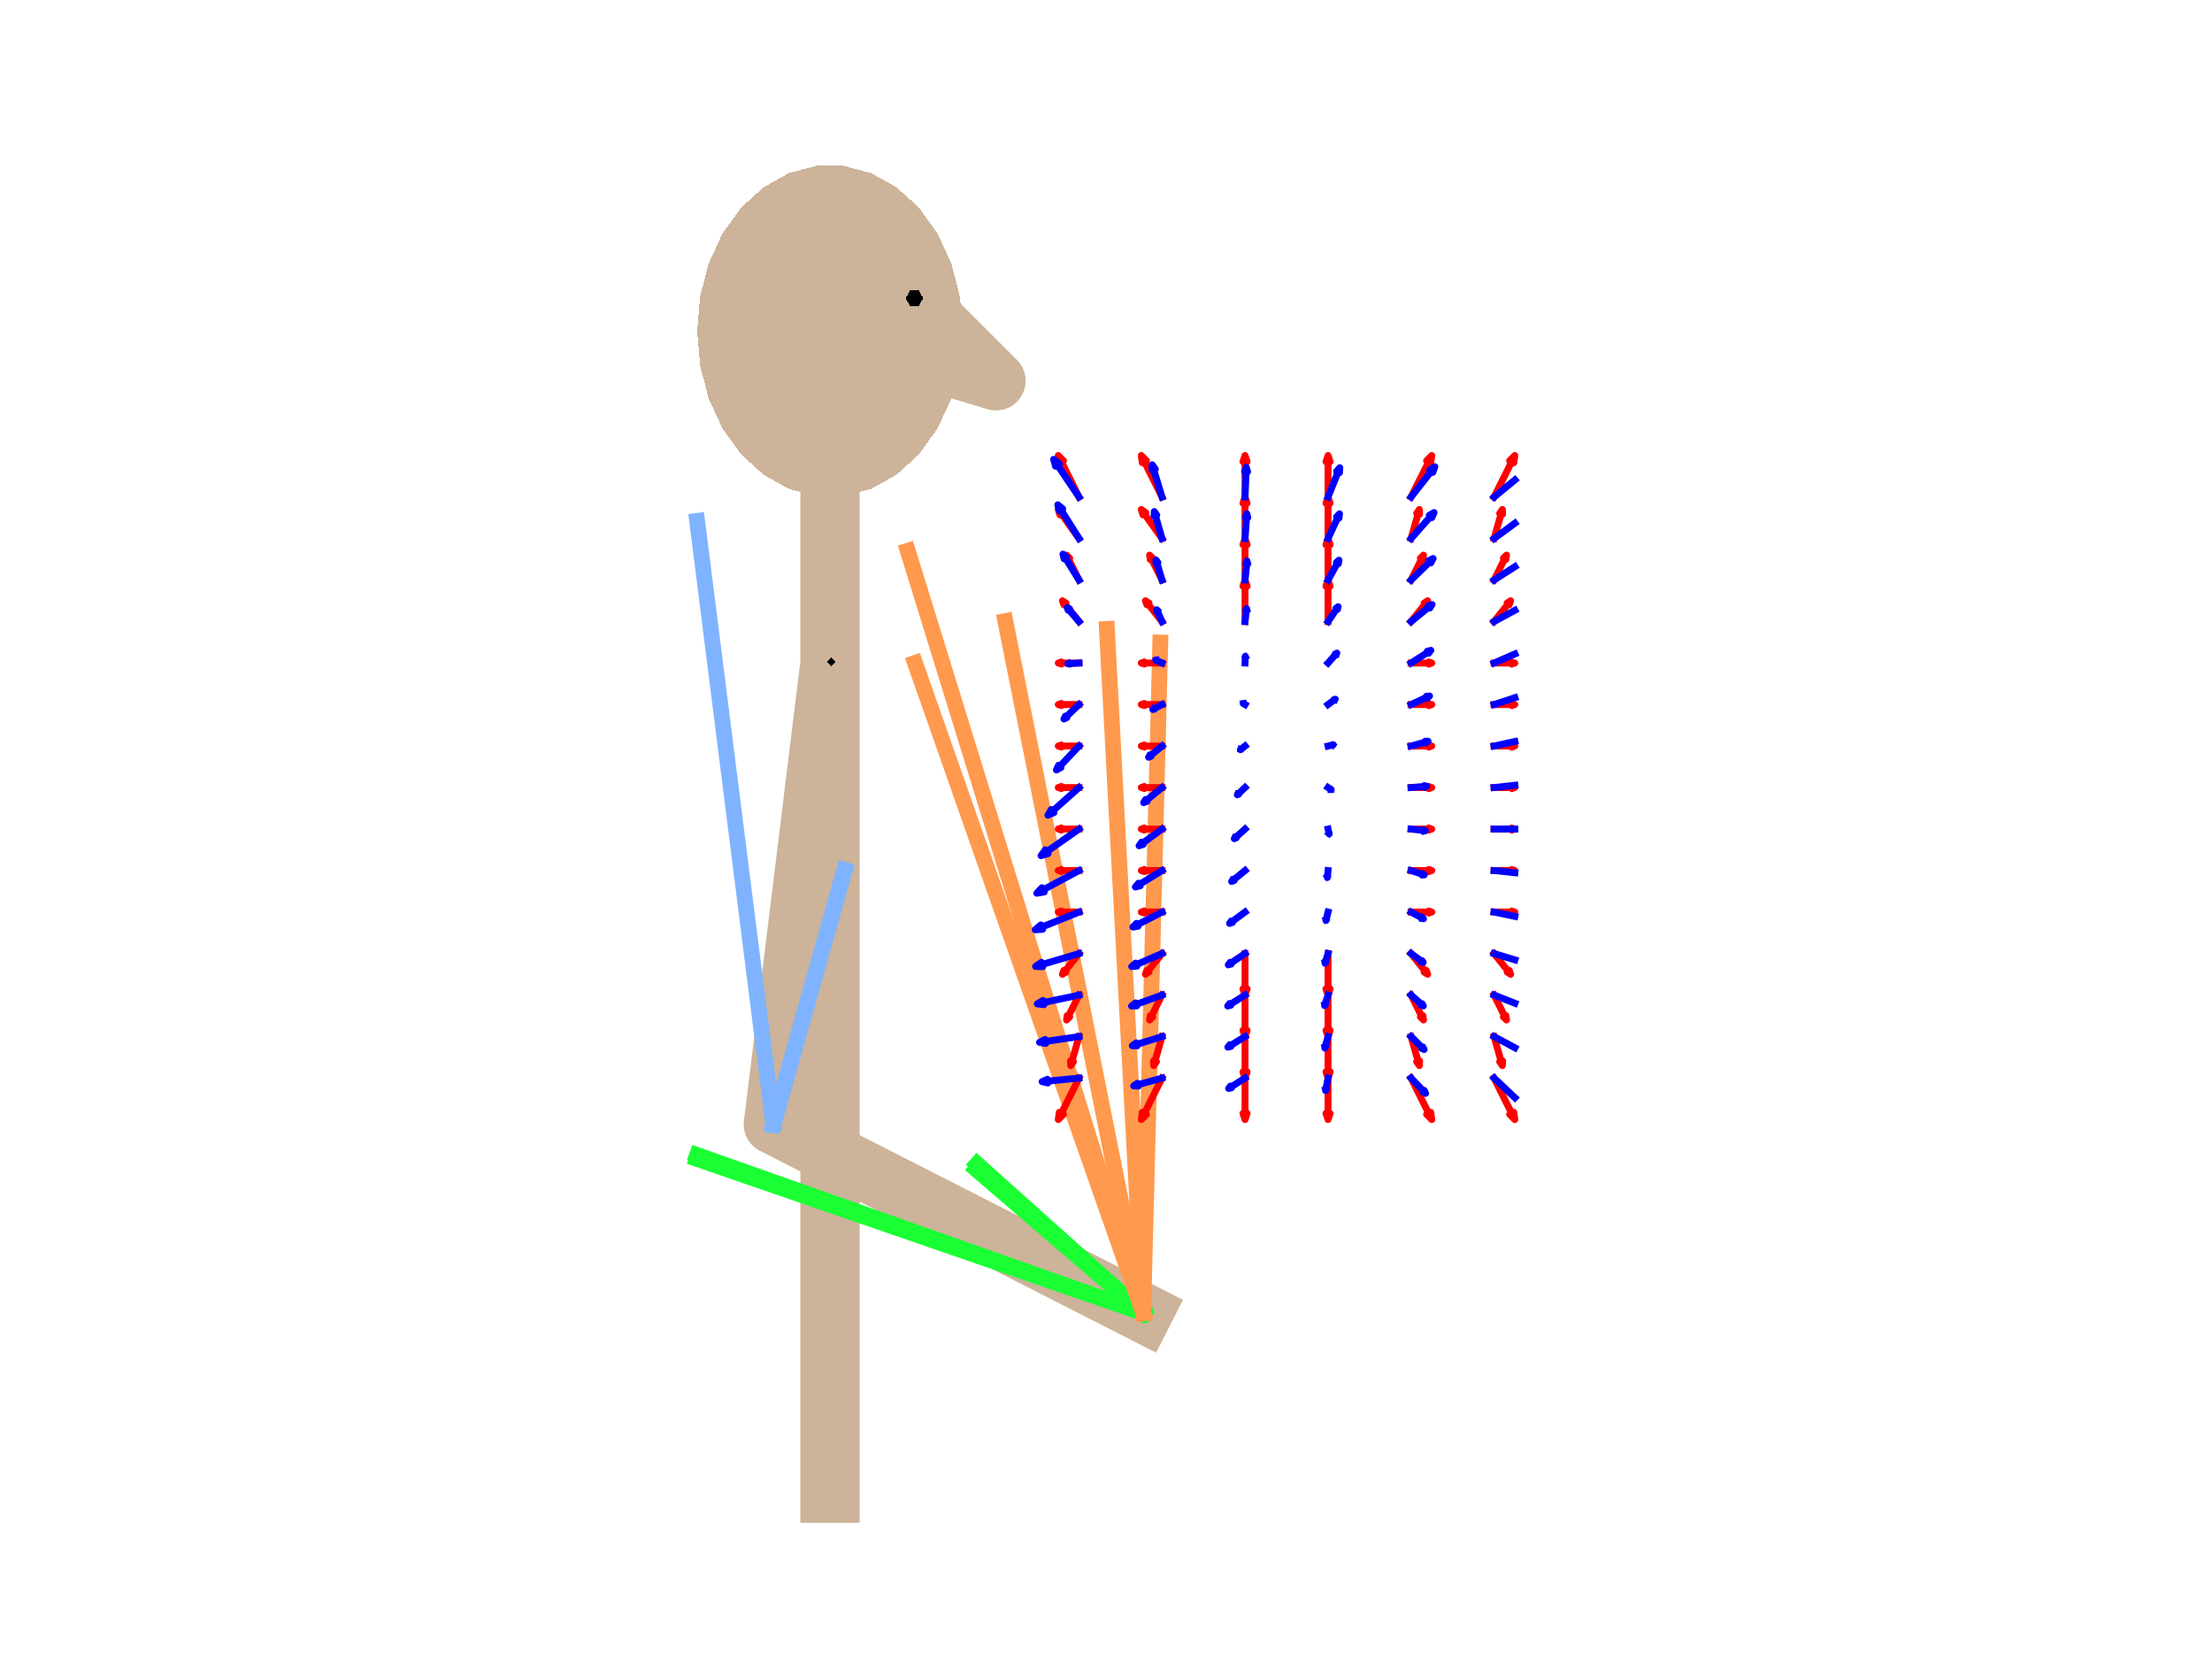 <?xml version="1.0"?>
<!DOCTYPE svg PUBLIC '-//W3C//DTD SVG 1.0//EN'
          'http://www.w3.org/TR/2001/REC-SVG-20010904/DTD/svg10.dtd'>
<svg xmlns:xlink="http://www.w3.org/1999/xlink" style="fill-opacity:1; color-rendering:auto; color-interpolation:auto; stroke:black; text-rendering:auto; stroke-linecap:square; stroke-miterlimit:10; stroke-opacity:1; shape-rendering:auto; fill:black; stroke-dasharray:none; font-weight:normal; stroke-width:1; font-family:'Dialog'; font-style:normal; stroke-linejoin:miter; font-size:12px; stroke-dashoffset:0; image-rendering:auto;" width="560" height="420" xmlns="http://www.w3.org/2000/svg"
><rect width="100%" height="100%" fill="#333333" stroke="none"/><!--Generated by the Batik Graphics2D SVG Generator--><defs id="genericDefs"
  /><g
  ><defs id="defs1"
    ><clipPath clipPathUnits="userSpaceOnUse" id="clipPath1"
      ><path d="M0 0 L560 0 L560 420 L0 420 L0 0 Z"
      /></clipPath
    ></defs
    ><g style="fill:white; stroke:white;"
    ><rect x="0" y="0" width="560" style="clip-path:url(#clipPath1); stroke:none;" height="420"
    /></g
    ><g style="fill:white; text-rendering:optimizeSpeed; color-rendering:optimizeSpeed; image-rendering:optimizeSpeed; shape-rendering:crispEdges; color-interpolation:sRGB; stroke:white;"
    ><rect x="0" width="560" height="420" y="0" style="stroke:none;"
    /></g
    ><g style="stroke-linecap:butt; fill:rgb(204,179,153); text-rendering:geometricPrecision; color-rendering:optimizeQuality; image-rendering:optimizeQuality; stroke-linejoin:round; color-interpolation:linearRGB; stroke:rgb(204,179,153); stroke-width:15;"
    ><path d="M210.127 378 L210.127 83.799 L252.156 96.407 L231.142 75.393 L210.127 96.407 L210.127 167.856 L195.786 284.659 L289.405 332.361" style="fill:none; fill-rule:evenodd;"
    /></g
    ><g style="fill:rgb(204,179,153); text-rendering:optimizeSpeed; color-rendering:optimizeSpeed; image-rendering:optimizeSpeed; shape-rendering:crispEdges; color-interpolation:sRGB; stroke:rgb(204,179,153);"
    ><path style="stroke:none;" d="M199.737 123.77 L213.642 125.597 L220.517 123.77 Z"
      /><path style="stroke:none;" d="M240.843 66.704 L177.239 75.06 L243.015 75.06 Z"
      /><path style="stroke:none;" d="M199.737 123.77 L206.613 125.597 L213.642 125.597 Z"
      /><path style="stroke:none;" d="M232.625 52.565 L187.629 52.565 L182.926 59.095 Z"
      /><path style="stroke:none;" d="M232.625 115.032 L182.926 108.502 L187.629 115.032 Z"
      /><path style="stroke:none;" d="M240.843 66.704 L179.411 66.704 L177.239 75.06 Z"
      /><path style="stroke:none;" d="M199.737 123.77 L220.517 123.77 L193.316 120.197 Z"
      /><path style="stroke:none;" d="M193.316 120.197 L220.517 123.77 L226.939 120.197 Z"
      /><path style="stroke:none;" d="M240.843 100.893 L177.239 92.537 L179.411 100.893 Z"
      /><path style="stroke:none;" d="M237.329 108.502 L179.411 100.893 L182.926 108.502 Z"
      /><path style="stroke:none;" d="M243.015 92.537 L176.504 83.799 L177.239 92.537 Z"
      /><path style="stroke:none;" d="M243.015 75.06 L177.239 75.06 L176.504 83.799 Z"
      /><path style="stroke:none;" d="M179.411 66.704 L237.329 59.095 L182.926 59.095 Z"
      /><path style="stroke:none;" d="M193.316 47.401 L226.939 47.401 L220.517 43.827 Z"
      /><path style="stroke:none;" d="M182.926 59.095 L237.329 59.095 L232.625 52.565 Z"
      /><path style="stroke:none;" d="M187.629 52.565 L226.939 47.401 L193.316 47.401 Z"
      /><path style="stroke:none;" d="M199.737 43.827 L193.316 47.401 L220.517 43.827 Z"
      /><path style="stroke:none;" d="M199.737 43.827 L220.517 43.827 L213.642 42 Z"
      /><path style="stroke:none;" d="M206.613 42 L199.737 43.827 L213.642 42 Z"
      /><path style="stroke:none;" d="M226.939 47.401 L187.629 52.565 L232.625 52.565 Z"
      /><path style="stroke:none;" d="M237.329 59.095 L179.411 66.704 L240.843 66.704 Z"
      /><path style="stroke:none;" d="M243.015 75.06 L176.504 83.799 L243.75 83.799 Z"
      /><path style="stroke:none;" d="M243.75 83.799 L176.504 83.799 L243.015 92.537 Z"
      /><path style="stroke:none;" d="M240.843 100.893 L179.411 100.893 L237.329 108.502 Z"
      /><path style="stroke:none;" d="M243.015 92.537 L177.239 92.537 L240.843 100.893 Z"
      /><path style="stroke:none;" d="M226.939 120.197 L187.629 115.032 L193.316 120.197 Z"
      /><path style="stroke:none;" d="M232.625 115.032 L187.629 115.032 L226.939 120.197 Z"
      /><path style="stroke:none;" d="M237.329 108.502 L182.926 108.502 L232.625 115.032 Z"
      /><path d="M211.618 167.5 L210.5 166.382 L209.382 167.5 L210.5 168.618 L211.618 167.5 Z" style="fill:black; stroke:none;"
      /><path d="M196.618 284.5 L195.5 283.382 L194.382 284.5 L195.5 285.618 L196.618 284.5 Z" style="fill:black; stroke:none;"
      /><path d="M290.618 332.5 L289.5 331.382 L288.382 332.5 L289.5 333.618 L290.618 332.5 Z" style="fill:black; stroke:none;"
      /><path d="M233.736 75.5 L232.618 73.564 L230.382 73.564 L229.264 75.5 L230.382 77.436 L232.618 77.436 L233.736 75.5 Z" style="fill:black; stroke:none;"
    /></g
    ><g style="stroke-linecap:butt; fill:rgb(128,179,255); text-rendering:geometricPrecision; color-rendering:optimizeQuality; image-rendering:optimizeQuality; stroke-linejoin:round; color-interpolation:linearRGB; stroke:rgb(128,179,255); stroke-width:4;"
    ><line y2="284.659" style="fill:none;" x1="213.797" x2="195.786" y1="220.257"
      /><line y2="284.659" style="fill:none;" x1="176.483" x2="195.786" y1="131.865"
      /><line y2="284.659" style="fill:none;" x1="213.797" x2="195.786" y1="220.257"
      /><line y2="284.659" style="fill:none;" x1="213.8" x2="195.786" y1="220.299"
      /><line y2="284.659" style="fill:none;" x1="213.797" x2="195.786" y1="220.257"
      /><line x1="176.483" x2="289.405" y1="292.413" style="fill:none; stroke:rgb(26,255,51);" y2="332.361"
      /><line x1="176.483" x2="289.405" y1="293.365" style="fill:none; stroke:rgb(26,255,51);" y2="332.361"
      /><line x1="247.348" x2="289.405" y1="294.688" style="fill:none; stroke:rgb(26,255,51);" y2="332.361"
      /><line x1="176.483" x2="289.405" y1="293.354" style="fill:none; stroke:rgb(26,255,51);" y2="332.361"
      /><line x1="247.093" x2="289.405" y1="295.99" style="fill:none; stroke:rgb(26,255,51);" y2="332.361"
      /><line x1="293.744" x2="289.405" y1="162.669" style="fill:none; stroke:rgb(255,153,77);" y2="332.361"
      /><line x1="231.654" x2="289.405" y1="167.829" style="fill:none; stroke:rgb(255,153,77);" y2="332.361"
      /><line x1="254.512" x2="289.405" y1="157.225" style="fill:none; stroke:rgb(255,153,77);" y2="332.361"
      /><line x1="280.223" x2="289.405" y1="159.215" style="fill:none; stroke:rgb(255,153,77);" y2="332.361"
      /><line x1="229.808" x2="289.405" y1="139.433" style="fill:none; stroke:rgb(255,153,77);" y2="332.361"
      /><path d="M273.17 125.827 L268.495 116.476 L269.23 116.633 L267.917 115.32 L268.179 117.159 L268.495 116.476" style="fill:none; stroke-width:1.75; fill-rule:evenodd; stroke:red;"
      /><path d="M273.17 136.334 L268.495 129.788 L269.072 129.82 L267.917 128.98 L268.337 130.345 L268.495 129.788" style="fill:none; stroke-width:1.75; fill-rule:evenodd; stroke:red;"
      /><path d="M273.17 146.842 L270.365 141.231 L270.806 141.325 L270.018 140.537 L270.176 141.641 L270.365 141.231" style="fill:none; stroke-width:1.75; fill-rule:evenodd; stroke:red;"
      /><path d="M273.17 157.349 L269.43 152.673 L269.861 152.673 L268.967 152.095 L269.335 153.094 L269.43 152.673" style="fill:none; stroke-width:1.75; fill-rule:evenodd; stroke:red;"
      /><path d="M273.17 167.856 L268.495 167.856 L268.705 167.593 L267.917 167.856 L268.705 168.119 L268.495 167.856" style="fill:none; stroke-width:1.75; fill-rule:evenodd; stroke:red;"
      /><path d="M273.17 178.363 L268.495 178.363 L268.705 178.101 L267.917 178.363 L268.705 178.626 L268.495 178.363" style="fill:none; stroke-width:1.75; fill-rule:evenodd; stroke:red;"
      /><path d="M273.17 188.87 L268.495 188.87 L268.705 188.608 L267.917 188.87 L268.705 189.133 L268.495 188.87" style="fill:none; stroke-width:1.75; fill-rule:evenodd; stroke:red;"
      /><path d="M273.17 199.378 L268.495 199.378 L268.705 199.115 L267.917 199.378 L268.705 199.64 L268.495 199.378" style="fill:none; stroke-width:1.75; fill-rule:evenodd; stroke:red;"
      /><path d="M273.17 209.885 L268.495 209.885 L268.705 209.622 L267.917 209.885 L268.705 210.148 L268.495 209.885" style="fill:none; stroke-width:1.75; fill-rule:evenodd; stroke:red;"
      /><path d="M273.17 220.392 L268.495 220.392 L268.705 220.129 L267.917 220.392 L268.705 220.655 L268.495 220.392" style="fill:none; stroke-width:1.75; fill-rule:evenodd; stroke:red;"
      /><path d="M273.17 230.899 L268.495 230.899 L268.705 230.637 L267.917 230.899 L268.705 231.162 L268.495 230.899" style="fill:none; stroke-width:1.75; fill-rule:evenodd; stroke:red;"
      /><path d="M273.17 241.406 L269.43 246.082 L269.335 245.662 L268.967 246.66 L269.861 246.082 L269.43 246.082" style="fill:none; stroke-width:1.75; fill-rule:evenodd; stroke:red;"
      /><path d="M273.17 251.914 L270.365 257.524 L270.176 257.115 L270.018 258.218 L270.806 257.43 L270.365 257.524" style="fill:none; stroke-width:1.75; fill-rule:evenodd; stroke:red;"
      /><path d="M273.17 262.421 L271.3 268.967 L271.016 268.568 L271.069 269.776 L271.752 268.778 L271.3 268.967" style="fill:none; stroke-width:1.75; fill-rule:evenodd; stroke:red;"
      /><path d="M273.17 272.928 L268.495 282.279 L268.179 281.596 L267.917 283.435 L269.23 282.122 L268.495 282.279" style="fill:none; stroke-width:1.75; fill-rule:evenodd; stroke:red;"
      /><path d="M294.185 125.827 L289.509 116.476 L290.245 116.633 L288.931 115.32 L289.194 117.159 L289.509 116.476" style="fill:none; stroke-width:1.75; fill-rule:evenodd; stroke:red;"
      /><path d="M294.185 136.334 L289.509 129.788 L290.087 129.82 L288.931 128.98 L289.351 130.345 L289.509 129.788" style="fill:none; stroke-width:1.75; fill-rule:evenodd; stroke:red;"
      /><path d="M294.185 146.842 L291.379 141.231 L291.821 141.325 L291.033 140.537 L291.19 141.641 L291.379 141.231" style="fill:none; stroke-width:1.75; fill-rule:evenodd; stroke:red;"
      /><path d="M294.185 157.349 L290.444 152.673 L290.875 152.673 L289.982 152.095 L290.35 153.094 L290.444 152.673" style="fill:none; stroke-width:1.75; fill-rule:evenodd; stroke:red;"
      /><path d="M294.185 167.856 L289.509 167.856 L289.719 167.593 L288.931 167.856 L289.719 168.119 L289.509 167.856" style="fill:none; stroke-width:1.75; fill-rule:evenodd; stroke:red;"
      /><path d="M294.185 178.363 L289.509 178.363 L289.719 178.101 L288.931 178.363 L289.719 178.626 L289.509 178.363" style="fill:none; stroke-width:1.75; fill-rule:evenodd; stroke:red;"
      /><path d="M294.185 188.87 L289.509 188.87 L289.719 188.608 L288.931 188.87 L289.719 189.133 L289.509 188.87" style="fill:none; stroke-width:1.75; fill-rule:evenodd; stroke:red;"
      /><path d="M294.185 199.378 L289.509 199.378 L289.719 199.115 L288.931 199.378 L289.719 199.64 L289.509 199.378" style="fill:none; stroke-width:1.75; fill-rule:evenodd; stroke:red;"
      /><path d="M294.185 209.885 L289.509 209.885 L289.719 209.622 L288.931 209.885 L289.719 210.148 L289.509 209.885" style="fill:none; stroke-width:1.75; fill-rule:evenodd; stroke:red;"
      /><path d="M294.185 220.392 L289.509 220.392 L289.719 220.129 L288.931 220.392 L289.719 220.655 L289.509 220.392" style="fill:none; stroke-width:1.75; fill-rule:evenodd; stroke:red;"
      /><path d="M294.185 230.899 L289.509 230.899 L289.719 230.637 L288.931 230.899 L289.719 231.162 L289.509 230.899" style="fill:none; stroke-width:1.75; fill-rule:evenodd; stroke:red;"
      /><path d="M294.185 241.406 L290.444 246.082 L290.35 245.662 L289.982 246.66 L290.875 246.082 L290.444 246.082" style="fill:none; stroke-width:1.75; fill-rule:evenodd; stroke:red;"
      /><path d="M294.185 251.914 L291.379 257.524 L291.19 257.115 L291.033 258.218 L291.821 257.43 L291.379 257.524" style="fill:none; stroke-width:1.75; fill-rule:evenodd; stroke:red;"
      /><path d="M294.185 262.421 L292.314 268.967 L292.031 268.568 L292.083 269.776 L292.766 268.778 L292.314 268.967" style="fill:none; stroke-width:1.75; fill-rule:evenodd; stroke:red;"
      /><path d="M294.185 272.928 L289.509 282.279 L289.194 281.596 L288.931 283.435 L290.245 282.122 L289.509 282.279" style="fill:none; stroke-width:1.75; fill-rule:evenodd; stroke:red;"
      /><path d="M315.199 125.827 L315.199 116.476 L315.724 116.896 L315.199 115.32 L314.674 116.896 L315.199 116.476" style="fill:none; stroke-width:1.75; fill-rule:evenodd; stroke:red;"
      /><path d="M315.199 136.334 L315.199 126.983 L315.724 127.403 L315.199 125.827 L314.674 127.403 L315.199 126.983" style="fill:none; stroke-width:1.75; fill-rule:evenodd; stroke:red;"
      /><path d="M315.199 146.842 L315.199 137.49 L315.724 137.911 L315.199 136.334 L314.674 137.911 L315.199 137.49" style="fill:none; stroke-width:1.75; fill-rule:evenodd; stroke:red;"
      /><path d="M315.199 157.349 L315.199 147.998 L315.724 148.418 L315.199 146.842 L314.674 148.418 L315.199 147.998" style="fill:none; stroke-width:1.75; fill-rule:evenodd; stroke:red;"
      /><path d="M315.199 241.406 L315.199 250.758 L314.674 250.338 L315.199 251.914 L315.724 250.338 L315.199 250.758" style="fill:none; stroke-width:1.75; fill-rule:evenodd; stroke:red;"
      /><path d="M315.199 251.914 L315.199 261.265 L314.674 260.845 L315.199 262.421 L315.724 260.845 L315.199 261.265" style="fill:none; stroke-width:1.75; fill-rule:evenodd; stroke:red;"
      /><path d="M315.199 262.421 L315.199 271.772 L314.674 271.352 L315.199 272.928 L315.724 271.352 L315.199 271.772" style="fill:none; stroke-width:1.75; fill-rule:evenodd; stroke:red;"
      /><path d="M315.199 272.928 L315.199 282.279 L314.674 281.859 L315.199 283.435 L315.724 281.859 L315.199 282.279" style="fill:none; stroke-width:1.75; fill-rule:evenodd; stroke:red;"
      /><path d="M336.214 125.827 L336.214 116.476 L336.739 116.896 L336.214 115.32 L335.688 116.896 L336.214 116.476" style="fill:none; stroke-width:1.75; fill-rule:evenodd; stroke:red;"
      /><path d="M336.214 136.334 L336.214 126.983 L336.739 127.403 L336.214 125.827 L335.688 127.403 L336.214 126.983" style="fill:none; stroke-width:1.75; fill-rule:evenodd; stroke:red;"
      /><path d="M336.214 146.842 L336.214 137.49 L336.739 137.911 L336.214 136.334 L335.688 137.911 L336.214 137.49" style="fill:none; stroke-width:1.75; fill-rule:evenodd; stroke:red;"
      /><path d="M336.214 157.349 L336.214 147.998 L336.739 148.418 L336.214 146.842 L335.688 148.418 L336.214 147.998" style="fill:none; stroke-width:1.75; fill-rule:evenodd; stroke:red;"
      /><path d="M336.214 241.406 L336.214 250.758 L335.688 250.338 L336.214 251.914 L336.739 250.338 L336.214 250.758" style="fill:none; stroke-width:1.75; fill-rule:evenodd; stroke:red;"
      /><path d="M336.214 251.914 L336.214 261.265 L335.688 260.845 L336.214 262.421 L336.739 260.845 L336.214 261.265" style="fill:none; stroke-width:1.75; fill-rule:evenodd; stroke:red;"
      /><path d="M336.214 262.421 L336.214 271.772 L335.688 271.352 L336.214 272.928 L336.739 271.352 L336.214 271.772" style="fill:none; stroke-width:1.75; fill-rule:evenodd; stroke:red;"
      /><path d="M336.214 272.928 L336.214 282.279 L335.688 281.859 L336.214 283.435 L336.739 281.859 L336.214 282.279" style="fill:none; stroke-width:1.75; fill-rule:evenodd; stroke:red;"
      /><path d="M357.228 125.827 L361.904 116.476 L362.219 117.159 L362.481 115.32 L361.168 116.633 L361.904 116.476" style="fill:none; stroke-width:1.75; fill-rule:evenodd; stroke:red;"
      /><path d="M357.228 136.334 L359.098 129.788 L359.382 130.188 L359.329 128.98 L358.646 129.978 L359.098 129.788" style="fill:none; stroke-width:1.75; fill-rule:evenodd; stroke:red;"
      /><path d="M357.228 146.842 L360.033 141.231 L360.222 141.641 L360.38 140.537 L359.592 141.325 L360.033 141.231" style="fill:none; stroke-width:1.75; fill-rule:evenodd; stroke:red;"
      /><path d="M357.228 157.349 L360.968 152.673 L361.063 153.094 L361.431 152.095 L360.538 152.673 L360.968 152.673" style="fill:none; stroke-width:1.75; fill-rule:evenodd; stroke:red;"
      /><path d="M357.228 167.856 L361.904 167.856 L361.693 168.119 L362.481 167.856 L361.693 167.593 L361.904 167.856" style="fill:none; stroke-width:1.75; fill-rule:evenodd; stroke:red;"
      /><path d="M357.228 178.363 L361.904 178.363 L361.693 178.626 L362.481 178.363 L361.693 178.101 L361.904 178.363" style="fill:none; stroke-width:1.75; fill-rule:evenodd; stroke:red;"
      /><path d="M357.228 188.87 L361.904 188.87 L361.693 189.133 L362.481 188.87 L361.693 188.608 L361.904 188.87" style="fill:none; stroke-width:1.75; fill-rule:evenodd; stroke:red;"
      /><path d="M357.228 199.378 L361.904 199.378 L361.693 199.64 L362.481 199.378 L361.693 199.115 L361.904 199.378" style="fill:none; stroke-width:1.75; fill-rule:evenodd; stroke:red;"
      /><path d="M357.228 209.885 L361.904 209.885 L361.693 210.148 L362.481 209.885 L361.693 209.622 L361.904 209.885" style="fill:none; stroke-width:1.75; fill-rule:evenodd; stroke:red;"
      /><path d="M357.228 220.392 L361.904 220.392 L361.693 220.655 L362.481 220.392 L361.693 220.129 L361.904 220.392" style="fill:none; stroke-width:1.75; fill-rule:evenodd; stroke:red;"
      /><path d="M357.228 230.899 L361.904 230.899 L361.693 231.162 L362.481 230.899 L361.693 230.637 L361.904 230.899" style="fill:none; stroke-width:1.75; fill-rule:evenodd; stroke:red;"
      /><path d="M357.228 241.406 L360.968 246.082 L360.538 246.082 L361.431 246.66 L361.063 245.662 L360.968 246.082" style="fill:none; stroke-width:1.75; fill-rule:evenodd; stroke:red;"
      /><path d="M357.228 251.914 L360.033 257.524 L359.592 257.43 L360.38 258.218 L360.222 257.115 L360.033 257.524" style="fill:none; stroke-width:1.75; fill-rule:evenodd; stroke:red;"
      /><path d="M357.228 262.421 L359.098 268.967 L358.646 268.778 L359.329 269.776 L359.382 268.568 L359.098 268.967" style="fill:none; stroke-width:1.75; fill-rule:evenodd; stroke:red;"
      /><path d="M357.228 272.928 L361.904 282.279 L361.168 282.122 L362.481 283.435 L362.219 281.596 L361.904 282.279" style="fill:none; stroke-width:1.75; fill-rule:evenodd; stroke:red;"
      /><path d="M378.242 125.827 L382.918 116.476 L383.233 117.159 L383.496 115.32 L382.183 116.633 L382.918 116.476" style="fill:none; stroke-width:1.75; fill-rule:evenodd; stroke:red;"
      /><path d="M378.242 136.334 L380.113 129.788 L380.396 130.188 L380.344 128.98 L379.661 129.978 L380.113 129.788" style="fill:none; stroke-width:1.75; fill-rule:evenodd; stroke:red;"
      /><path d="M378.242 146.842 L381.048 141.231 L381.237 141.641 L381.394 140.537 L380.606 141.325 L381.048 141.231" style="fill:none; stroke-width:1.75; fill-rule:evenodd; stroke:red;"
      /><path d="M378.242 157.349 L381.983 152.673 L382.077 153.094 L382.445 152.095 L381.552 152.673 L381.983 152.673" style="fill:none; stroke-width:1.75; fill-rule:evenodd; stroke:red;"
      /><path d="M378.242 167.856 L382.918 167.856 L382.708 168.119 L383.496 167.856 L382.708 167.593 L382.918 167.856" style="fill:none; stroke-width:1.75; fill-rule:evenodd; stroke:red;"
      /><path d="M378.242 178.363 L382.918 178.363 L382.708 178.626 L383.496 178.363 L382.708 178.101 L382.918 178.363" style="fill:none; stroke-width:1.75; fill-rule:evenodd; stroke:red;"
      /><path d="M378.242 188.87 L382.918 188.87 L382.708 189.133 L383.496 188.87 L382.708 188.608 L382.918 188.87" style="fill:none; stroke-width:1.75; fill-rule:evenodd; stroke:red;"
      /><path d="M378.242 199.378 L382.918 199.378 L382.708 199.64 L383.496 199.378 L382.708 199.115 L382.918 199.378" style="fill:none; stroke-width:1.75; fill-rule:evenodd; stroke:red;"
      /><path d="M378.242 209.885 L382.918 209.885 L382.708 210.148 L383.496 209.885 L382.708 209.622 L382.918 209.885" style="fill:none; stroke-width:1.75; fill-rule:evenodd; stroke:red;"
      /><path d="M378.242 220.392 L382.918 220.392 L382.708 220.655 L383.496 220.392 L382.708 220.129 L382.918 220.392" style="fill:none; stroke-width:1.75; fill-rule:evenodd; stroke:red;"
      /><path d="M378.242 230.899 L382.918 230.899 L382.708 231.162 L383.496 230.899 L382.708 230.637 L382.918 230.899" style="fill:none; stroke-width:1.75; fill-rule:evenodd; stroke:red;"
      /><path d="M378.242 241.406 L381.983 246.082 L381.552 246.082 L382.445 246.66 L382.077 245.662 L381.983 246.082" style="fill:none; stroke-width:1.75; fill-rule:evenodd; stroke:red;"
      /><path d="M378.242 251.914 L381.048 257.524 L380.606 257.43 L381.394 258.218 L381.237 257.115 L381.048 257.524" style="fill:none; stroke-width:1.75; fill-rule:evenodd; stroke:red;"
      /><path d="M378.242 262.421 L380.113 268.967 L379.661 268.778 L380.344 269.776 L380.396 268.568 L380.113 268.967" style="fill:none; stroke-width:1.75; fill-rule:evenodd; stroke:red;"
      /><path d="M378.242 272.928 L382.918 282.279 L382.183 282.122 L383.496 283.435 L383.233 281.596 L382.918 282.279" style="fill:none; stroke-width:1.75; fill-rule:evenodd; stroke:red;"
      /><path d="M273.17 125.827 L267.452 117.346 L268.185 117.406 L266.745 116.298 L267.232 118.049 L267.452 117.346" style="fill:none; stroke-width:1.75; fill-rule:evenodd; stroke:blue;"
      /><path d="M273.17 136.334 L268.392 128.738 L269.033 128.811 L267.801 127.799 L268.18 129.348 L268.392 128.738" style="fill:none; stroke-width:1.75; fill-rule:evenodd; stroke:blue;"
      /><path d="M273.17 146.842 L269.557 141.009 L270.047 141.068 L269.11 140.288 L269.392 141.474 L269.557 141.009" style="fill:none; stroke-width:1.75; fill-rule:evenodd; stroke:blue;"
      /><path d="M273.17 157.349 L270.497 154.215 L270.793 154.206 L270.167 153.828 L270.441 154.506 L270.497 154.215" style="fill:none; stroke-width:1.75; fill-rule:evenodd; stroke:blue;"
      /><path d="M273.17 167.856 L270.664 168.006 L270.769 167.859 L270.355 168.025 L270.785 168.141 L270.664 168.006" style="fill:none; stroke-width:1.75; fill-rule:evenodd; stroke:blue;"
      /><path d="M273.17 178.363 L269.772 181.615 L269.742 181.278 L269.351 182.017 L270.107 181.66 L269.772 181.615" style="fill:none; stroke-width:1.75; fill-rule:evenodd; stroke:blue;"
      /><path d="M273.17 188.87 L268.067 194.26 L267.994 193.732 L267.437 194.927 L268.599 194.305 L268.067 194.26" style="fill:none; stroke-width:1.75; fill-rule:evenodd; stroke:blue;"
      /><path d="M273.17 199.378 L266.162 205.619 L266.126 204.945 L265.295 206.391 L266.827 205.732 L266.162 205.619" style="fill:none; stroke-width:1.75; fill-rule:evenodd; stroke:blue;"
      /><path d="M273.17 209.885 L264.606 215.888 L264.653 215.137 L263.547 216.63 L265.328 216.1 L264.606 215.888" style="fill:none; stroke-width:1.75; fill-rule:evenodd; stroke:blue;"
      /><path d="M273.17 220.392 L263.654 225.507 L263.794 224.743 L262.478 226.139 L264.369 225.812 L263.654 225.507" style="fill:none; stroke-width:1.75; fill-rule:evenodd; stroke:blue;"
      /><path d="M273.17 230.899 L263.294 234.89 L263.514 234.156 L262.074 235.383 L263.962 235.265 L263.294 234.89" style="fill:none; stroke-width:1.75; fill-rule:evenodd; stroke:blue;"
      /><path d="M273.17 241.406 L263.383 244.31 L263.66 243.63 L262.173 244.669 L263.986 244.73 L263.383 244.31" style="fill:none; stroke-width:1.75; fill-rule:evenodd; stroke:blue;"
      /><path d="M273.17 251.914 L263.753 253.905 L264.065 253.286 L262.589 254.151 L264.288 254.344 L263.753 253.905" style="fill:none; stroke-width:1.75; fill-rule:evenodd; stroke:blue;"
      /><path d="M273.17 262.421 L264.272 263.717 L264.599 263.159 L263.172 263.877 L264.745 264.159 L264.272 263.717" style="fill:none; stroke-width:1.75; fill-rule:evenodd; stroke:blue;"
      /><path d="M273.17 272.928 L264.853 273.742 L265.181 273.238 L263.825 273.842 L265.272 274.172 L264.853 273.742" style="fill:none; stroke-width:1.75; fill-rule:evenodd; stroke:blue;"
      /><path d="M294.185 125.827 L291.971 118.561 L292.479 118.763 L291.697 117.663 L291.662 119.012 L291.971 118.561" style="fill:none; stroke-width:1.75; fill-rule:evenodd; stroke:blue;"
      /><path d="M294.185 136.334 L292.431 130.249 L292.852 130.424 L292.215 129.497 L292.168 130.621 L292.431 130.249" style="fill:none; stroke-width:1.75; fill-rule:evenodd; stroke:blue;"
      /><path d="M294.185 146.842 L292.824 142.32 L293.14 142.447 L292.656 141.761 L292.632 142.6 L292.824 142.32" style="fill:none; stroke-width:1.75; fill-rule:evenodd; stroke:blue;"
      /><path d="M294.185 157.349 L292.979 154.688 L293.183 154.74 L292.83 154.359 L292.884 154.875 L292.979 154.688" style="fill:none; stroke-width:1.75; fill-rule:evenodd; stroke:blue;"
      /><path d="M294.185 167.856 L292.755 167.161 L292.858 167.112 L292.578 167.075 L292.78 167.273 L292.755 167.161" style="fill:none; stroke-width:1.75; fill-rule:evenodd; stroke:blue;"
      /><path d="M294.185 178.363 L292.113 179.477 L292.144 179.311 L291.857 179.615 L292.269 179.543 L292.113 179.477" style="fill:none; stroke-width:1.75; fill-rule:evenodd; stroke:blue;"
      /><path d="M294.185 188.87 L291.148 191.395 L291.143 191.111 L290.773 191.707 L291.426 191.452 L291.148 191.395" style="fill:none; stroke-width:1.75; fill-rule:evenodd; stroke:blue;"
      /><path d="M294.185 199.378 L290.046 202.783 L290.041 202.397 L289.534 203.204 L290.423 202.862 L290.046 202.783" style="fill:none; stroke-width:1.75; fill-rule:evenodd; stroke:blue;"
      /><path d="M294.185 209.885 L289.008 213.647 L289.029 213.187 L288.368 214.112 L289.452 213.769 L289.008 213.647" style="fill:none; stroke-width:1.75; fill-rule:evenodd; stroke:blue;"
      /><path d="M294.185 220.392 L288.179 224.096 L288.241 223.592 L287.437 224.553 L288.657 224.267 L288.179 224.096" style="fill:none; stroke-width:1.75; fill-rule:evenodd; stroke:blue;"
      /><path d="M294.185 230.899 L287.627 234.28 L287.732 233.759 L286.817 234.697 L288.112 234.496 L287.627 234.28" style="fill:none; stroke-width:1.75; fill-rule:evenodd; stroke:blue;"
      /><path d="M294.185 241.406 L287.355 244.34 L287.497 243.825 L286.511 244.703 L287.827 244.592 L287.355 244.34" style="fill:none; stroke-width:1.75; fill-rule:evenodd; stroke:blue;"
      /><path d="M294.185 251.914 L287.325 254.386 L287.494 253.889 L286.477 254.691 L287.772 254.66 L287.325 254.386" style="fill:none; stroke-width:1.75; fill-rule:evenodd; stroke:blue;"
      /><path d="M294.185 262.421 L287.487 264.488 L287.672 264.019 L286.659 264.744 L287.904 264.772 L287.487 264.488" style="fill:none; stroke-width:1.75; fill-rule:evenodd; stroke:blue;"
      /><path d="M294.185 272.928 L287.793 274.69 L287.981 274.251 L287.003 274.907 L288.179 274.97 L287.793 274.69" style="fill:none; stroke-width:1.75; fill-rule:evenodd; stroke:blue;"
      /><path d="M315.199 125.827 L315.474 119.131 L315.837 119.448 L315.508 118.304 L315.085 119.417 L315.474 119.131" style="fill:none; stroke-width:1.75; fill-rule:evenodd; stroke:blue;"
      /><path d="M315.199 136.334 L315.603 130.762 L315.897 131.036 L315.652 130.074 L315.271 130.99 L315.603 130.762" style="fill:none; stroke-width:1.75; fill-rule:evenodd; stroke:blue;"
      /><path d="M315.199 146.842 L315.649 142.555 L315.87 142.773 L315.704 142.026 L315.388 142.723 L315.649 142.555" style="fill:none; stroke-width:1.75; fill-rule:evenodd; stroke:blue;"
      /><path d="M315.199 157.349 L315.549 154.444 L315.696 154.594 L315.592 154.085 L315.37 154.555 L315.549 154.444" style="fill:none; stroke-width:1.75; fill-rule:evenodd; stroke:blue;"
      /><path d="M315.199 167.856 L315.261 166.333 L315.343 166.405 L315.268 166.145 L315.172 166.398 L315.261 166.333" style="fill:none; stroke-width:1.75; fill-rule:evenodd; stroke:blue;"
      /><path d="M315.199 178.363 L314.783 178.115 L314.816 178.103 L314.732 178.084 L314.788 178.15 L314.783 178.115" style="fill:none; stroke-width:1.75; fill-rule:evenodd; stroke:blue;"
      /><path d="M315.199 188.87 L314.159 189.695 L314.159 189.6 L314.03 189.797 L314.252 189.716 L314.159 189.695" style="fill:none; stroke-width:1.75; fill-rule:evenodd; stroke:blue;"
      /><path d="M315.199 199.378 L313.461 201.013 L313.447 200.842 L313.246 201.216 L313.631 201.038 L313.461 201.013" style="fill:none; stroke-width:1.75; fill-rule:evenodd; stroke:blue;"
      /><path d="M315.199 209.885 L312.776 212.057 L312.762 211.824 L312.476 212.326 L313.006 212.096 L312.776 212.057" style="fill:none; stroke-width:1.75; fill-rule:evenodd; stroke:blue;"
      /><path d="M315.199 220.392 L312.177 222.856 L312.174 222.576 L311.803 223.161 L312.451 222.915 L312.177 222.856" style="fill:none; stroke-width:1.75; fill-rule:evenodd; stroke:blue;"
      /><path d="M315.199 230.899 L311.716 233.466 L311.728 233.155 L311.286 233.783 L312.017 233.546 L311.716 233.466" style="fill:none; stroke-width:1.75; fill-rule:evenodd; stroke:blue;"
      /><path d="M315.199 241.406 L311.42 243.953 L311.447 243.626 L310.953 244.268 L311.733 244.051 L311.42 243.953" style="fill:none; stroke-width:1.75; fill-rule:evenodd; stroke:blue;"
      /><path d="M315.199 251.914 L311.292 254.382 L311.329 254.052 L310.809 254.687 L311.606 254.491 L311.292 254.382" style="fill:none; stroke-width:1.75; fill-rule:evenodd; stroke:blue;"
      /><path d="M315.199 262.421 L311.324 264.808 L311.364 264.483 L310.845 265.103 L311.632 264.918 L311.324 264.808" style="fill:none; stroke-width:1.75; fill-rule:evenodd; stroke:blue;"
      /><path d="M315.199 272.928 L311.5 275.274 L311.534 274.961 L311.042 275.564 L311.798 275.377 L311.5 275.274" style="fill:none; stroke-width:1.75; fill-rule:evenodd; stroke:blue;"
      /><path d="M336.214 125.827 L338.855 119.219 L339.108 119.664 L339.182 118.402 L338.365 119.367 L338.855 119.219" style="fill:none; stroke-width:1.75; fill-rule:evenodd; stroke:blue;"
      /><path d="M336.214 136.334 L338.794 130.76 L338.991 131.155 L339.113 130.071 L338.365 130.865 L338.794 130.76" style="fill:none; stroke-width:1.75; fill-rule:evenodd; stroke:blue;"
      /><path d="M336.214 146.842 L338.679 142.37 L338.819 142.709 L338.984 141.817 L338.317 142.432 L338.679 142.37" style="fill:none; stroke-width:1.75; fill-rule:evenodd; stroke:blue;"
      /><path d="M336.214 157.349 L338.485 154.005 L338.571 154.283 L338.766 153.592 L338.195 154.028 L338.485 154.005" style="fill:none; stroke-width:1.75; fill-rule:evenodd; stroke:blue;"
      /><path d="M336.214 167.856 L338.2 165.618 L338.237 165.83 L338.446 165.341 L337.985 165.607 L338.2 165.618" style="fill:none; stroke-width:1.75; fill-rule:evenodd; stroke:blue;"
      /><path d="M336.214 178.363 L337.828 177.156 L337.823 177.301 L338.027 177.007 L337.687 177.12 L337.828 177.156" style="fill:none; stroke-width:1.75; fill-rule:evenodd; stroke:blue;"
      /><path d="M336.214 188.87 L337.389 188.578 L337.353 188.658 L337.535 188.542 L337.32 188.525 L337.389 188.578" style="fill:none; stroke-width:1.75; fill-rule:evenodd; stroke:blue;"
      /><path d="M336.214 199.378 L336.92 199.855 L336.862 199.874 L337.008 199.914 L336.915 199.794 L336.92 199.855" style="fill:none; stroke-width:1.75; fill-rule:evenodd; stroke:blue;"
      /><path d="M336.214 209.885 L336.462 210.977 L336.39 210.942 L336.493 211.112 L336.512 210.914 L336.462 210.977" style="fill:none; stroke-width:1.75; fill-rule:evenodd; stroke:blue;"
      /><path d="M336.214 220.392 L336.055 221.954 L335.975 221.875 L336.036 222.147 L336.15 221.892 L336.055 221.954" style="fill:none; stroke-width:1.75; fill-rule:evenodd; stroke:blue;"
      /><path d="M336.214 230.899 L335.734 232.809 L335.649 232.696 L335.675 233.045 L335.863 232.75 L335.734 232.809" style="fill:none; stroke-width:1.75; fill-rule:evenodd; stroke:blue;"
      /><path d="M336.214 241.406 L335.523 243.577 L335.432 243.441 L335.437 243.846 L335.676 243.519 L335.523 243.577" style="fill:none; stroke-width:1.75; fill-rule:evenodd; stroke:blue;"
      /><path d="M336.214 251.914 L335.436 254.297 L335.337 254.146 L335.34 254.592 L335.605 254.234 L335.436 254.297" style="fill:none; stroke-width:1.75; fill-rule:evenodd; stroke:blue;"
      /><path d="M336.214 262.421 L335.481 265.007 L335.369 264.85 L335.391 265.327 L335.66 264.932 L335.481 265.007" style="fill:none; stroke-width:1.75; fill-rule:evenodd; stroke:blue;"
      /><path d="M336.214 272.928 L335.664 275.746 L335.53 275.589 L335.596 276.095 L335.847 275.651 L335.664 275.746" style="fill:none; stroke-width:1.75; fill-rule:evenodd; stroke:blue;"
      /><path d="M357.228 125.827 L362.589 118.99 L362.732 119.599 L363.252 118.145 L361.964 118.996 L362.589 118.99" style="fill:none; stroke-width:1.75; fill-rule:evenodd; stroke:blue;"
      /><path d="M357.228 136.334 L362.406 130.478 L362.502 131.032 L363.046 129.754 L361.844 130.45 L362.406 130.478" style="fill:none; stroke-width:1.75; fill-rule:evenodd; stroke:blue;"
      /><path d="M357.228 146.842 L362.201 141.994 L362.25 142.491 L362.815 141.395 L361.705 141.932 L362.201 141.994" style="fill:none; stroke-width:1.75; fill-rule:evenodd; stroke:blue;"
      /><path d="M357.228 157.349 L361.964 153.51 L361.967 153.949 L362.55 153.036 L361.536 153.417 L361.964 153.51" style="fill:none; stroke-width:1.75; fill-rule:evenodd; stroke:blue;"
      /><path d="M357.228 167.856 L361.693 165 L361.652 165.379 L362.244 164.647 L361.332 164.878 L361.693 165" style="fill:none; stroke-width:1.75; fill-rule:evenodd; stroke:blue;"
      /><path d="M357.228 178.363 L361.39 176.438 L361.311 176.758 L361.904 176.2 L361.095 176.29 L361.39 176.438" style="fill:none; stroke-width:1.75; fill-rule:evenodd; stroke:blue;"
      /><path d="M357.228 188.87 L361.069 187.802 L360.956 188.066 L361.544 187.67 L360.836 187.635 L361.069 187.802" style="fill:none; stroke-width:1.75; fill-rule:evenodd; stroke:blue;"
      /><path d="M357.228 199.378 L360.749 199.081 L360.608 199.292 L361.185 199.044 L360.574 198.896 L360.749 199.081" style="fill:none; stroke-width:1.75; fill-rule:evenodd; stroke:blue;"
      /><path d="M357.228 209.885 L360.454 210.269 L360.288 210.433 L360.853 210.317 L360.331 210.071 L360.454 210.269" style="fill:none; stroke-width:1.75; fill-rule:evenodd; stroke:blue;"
      /><path d="M357.228 220.392 L360.21 221.373 L360.021 221.496 L360.578 221.494 L360.131 221.161 L360.21 221.373" style="fill:none; stroke-width:1.75; fill-rule:evenodd; stroke:blue;"
      /><path d="M357.228 230.899 L360.039 232.407 L359.828 232.497 L360.386 232.594 L359.997 232.181 L360.039 232.407" style="fill:none; stroke-width:1.75; fill-rule:evenodd; stroke:blue;"
      /><path d="M357.228 241.406 L359.964 243.394 L359.729 243.458 L360.302 243.64 L359.952 243.151 L359.964 243.394" style="fill:none; stroke-width:1.75; fill-rule:evenodd; stroke:blue;"
      /><path d="M357.228 251.914 L360.004 254.362 L359.742 254.408 L360.348 254.665 L360.017 254.096 L360.004 254.362" style="fill:none; stroke-width:1.75; fill-rule:evenodd; stroke:blue;"
      /><path d="M357.228 262.421 L360.18 265.345 L359.883 265.379 L360.545 265.706 L360.211 265.048 L360.18 265.345" style="fill:none; stroke-width:1.75; fill-rule:evenodd; stroke:blue;"
      /><path d="M357.228 272.928 L360.512 276.384 L360.17 276.413 L360.918 276.811 L360.558 276.044 L360.512 276.384" style="fill:none; stroke-width:1.75; fill-rule:evenodd; stroke:blue;"
      /><line x1="378.242" x2="383.517" y1="125.827" style="fill:none; stroke:blue; stroke-width:1.75;" y2="121.501"
      /><line x1="378.242" x2="383.517" y1="136.334" style="fill:none; stroke:blue; stroke-width:1.75;" y2="132.461"
      /><line x1="378.242" x2="383.517" y1="146.842" style="fill:none; stroke:blue; stroke-width:1.75;" y2="143.464"
      /><line x1="378.242" x2="383.517" y1="157.349" style="fill:none; stroke:blue; stroke-width:1.75;" y2="154.5"
      /><line x1="378.242" x2="383.517" y1="167.856" style="fill:none; stroke:blue; stroke-width:1.75;" y2="165.558"
      /><line x1="378.242" x2="383.517" y1="178.363" style="fill:none; stroke:blue; stroke-width:1.75;" y2="176.632"
      /><line x1="378.242" x2="383.517" y1="188.87" style="fill:none; stroke:blue; stroke-width:1.75;" y2="187.714"
      /><line x1="378.242" x2="383.517" y1="199.378" style="fill:none; stroke:blue; stroke-width:1.75;" y2="198.8"
      /><line x1="378.242" x2="383.517" y1="209.885" style="fill:none; stroke:blue; stroke-width:1.75;" y2="209.882"
      /><line x1="378.242" x2="383.517" y1="220.392" style="fill:none; stroke:blue; stroke-width:1.75;" y2="220.951"
      /><line x1="378.242" x2="383.517" y1="230.899" style="fill:none; stroke:blue; stroke-width:1.75;" y2="231.998"
      /><line x1="378.242" x2="383.517" y1="241.406" style="fill:none; stroke:blue; stroke-width:1.75;" y2="243.012"
      /><line x1="378.242" x2="383.517" y1="251.914" style="fill:none; stroke:blue; stroke-width:1.75;" y2="253.985"
      /><line x1="378.242" x2="383.517" y1="262.421" style="fill:none; stroke:blue; stroke-width:1.75;" y2="265.264"
      /><line x1="378.242" x2="383.517" y1="272.928" style="fill:none; stroke:blue; stroke-width:1.75;" y2="277.903"
    /></g
  ></g
></svg
>
